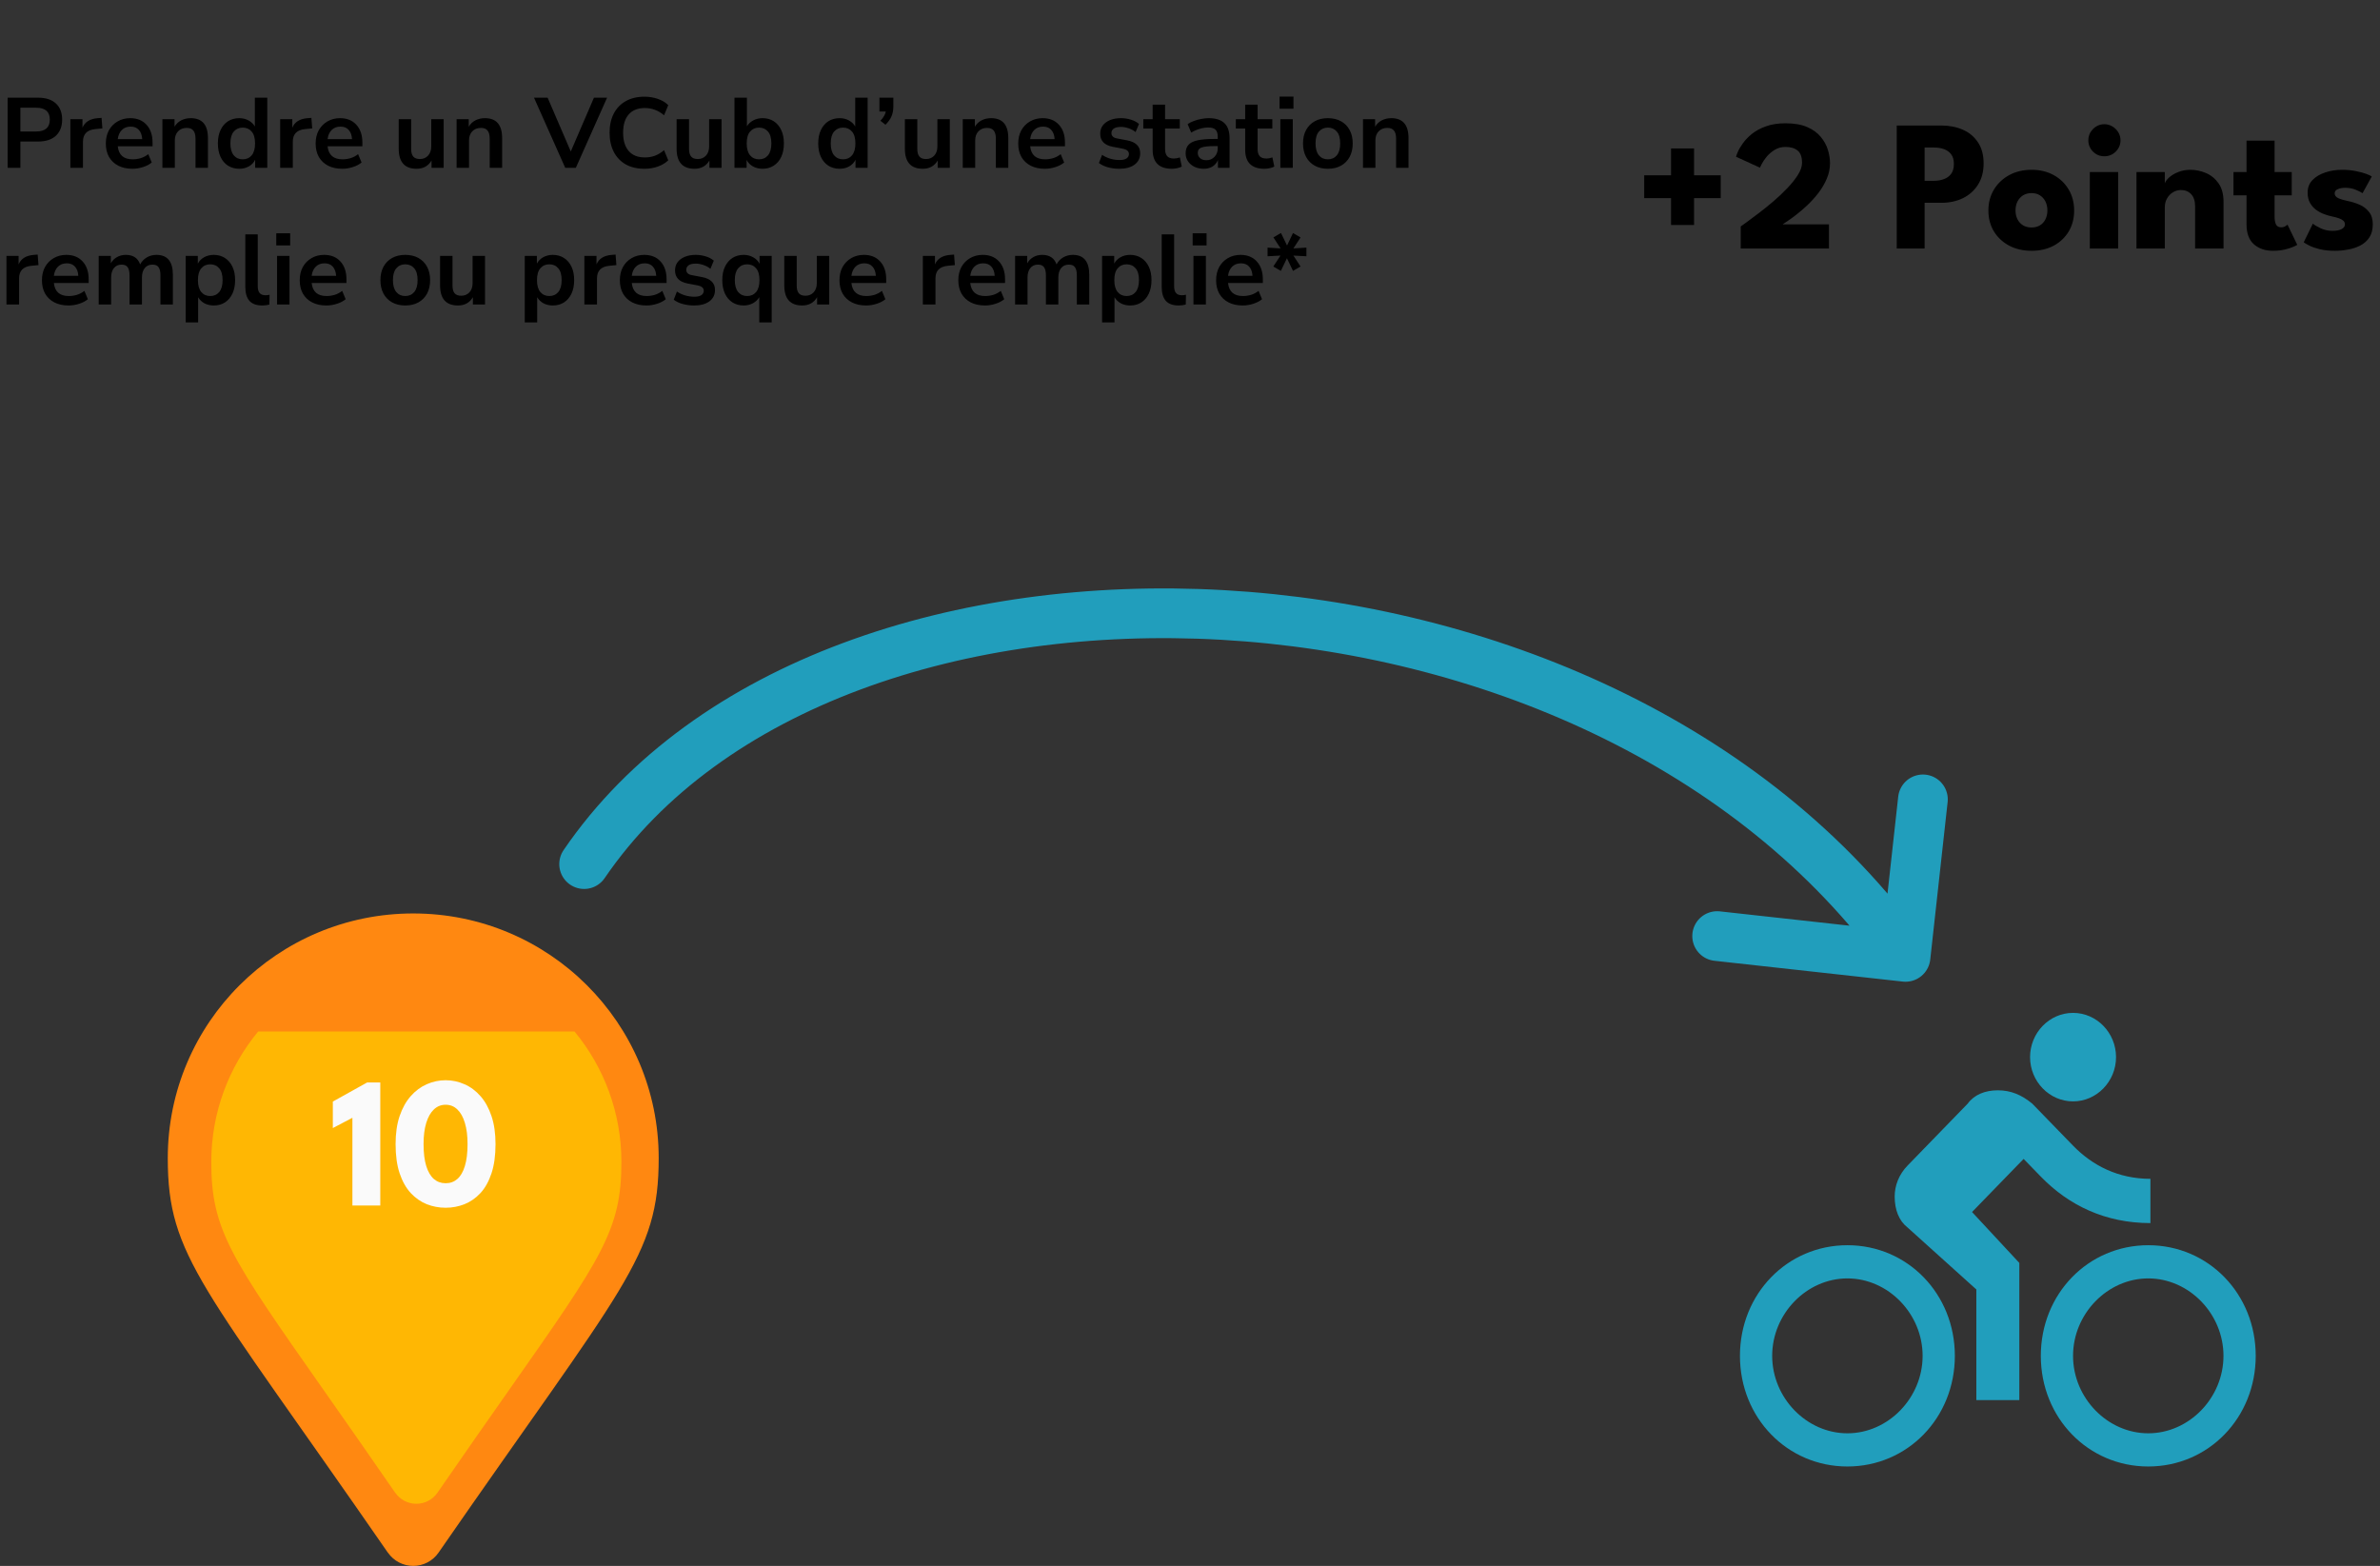 <svg width="383" height="252" viewBox="0 0 383 252" fill="none" xmlns="http://www.w3.org/2000/svg">
<rect x="0" y="0" width="383" height="252" fill="#333333" stroke="none"/>
<path d="M1.232 27V15.72H6.128C7.365 15.72 8.32 16.029 8.992 16.648C9.664 17.267 10 18.131 10 19.24C10 20.349 9.664 21.219 8.992 21.848C8.32 22.467 7.365 22.776 6.128 22.776H3.28V27H1.232ZM3.28 21.16H5.808C7.28 21.16 8.016 20.52 8.016 19.24C8.016 17.971 7.28 17.336 5.808 17.336H3.28V21.16ZM11.321 27V19.176H13.273V20.552C13.657 19.624 14.479 19.112 15.737 19.016L16.345 18.968L16.473 20.664L15.321 20.776C14.009 20.904 13.353 21.576 13.353 22.792V27H11.321ZM21.318 27.16C20.433 27.16 19.67 26.995 19.03 26.664C18.39 26.333 17.894 25.864 17.542 25.256C17.201 24.648 17.03 23.928 17.03 23.096C17.03 22.285 17.195 21.576 17.526 20.968C17.867 20.36 18.331 19.885 18.918 19.544C19.515 19.192 20.192 19.016 20.95 19.016C22.059 19.016 22.934 19.368 23.574 20.072C24.224 20.776 24.55 21.736 24.55 22.952V23.544H18.95C19.099 24.941 19.899 25.64 21.35 25.64C21.787 25.64 22.224 25.576 22.662 25.448C23.099 25.309 23.499 25.096 23.862 24.808L24.422 26.152C24.049 26.461 23.579 26.707 23.014 26.888C22.448 27.069 21.883 27.16 21.318 27.16ZM21.03 20.376C20.443 20.376 19.968 20.557 19.606 20.92C19.243 21.283 19.024 21.773 18.95 22.392H22.886C22.843 21.741 22.662 21.245 22.342 20.904C22.032 20.552 21.595 20.376 21.03 20.376ZM26.134 27V19.176H28.086V20.392C28.352 19.944 28.71 19.603 29.158 19.368C29.616 19.133 30.128 19.016 30.694 19.016C32.539 19.016 33.462 20.088 33.462 22.232V27H31.462V22.328C31.462 21.72 31.344 21.277 31.11 21C30.886 20.723 30.534 20.584 30.054 20.584C29.467 20.584 28.998 20.771 28.646 21.144C28.304 21.507 28.134 21.992 28.134 22.6V27H26.134ZM38.501 27.16C37.819 27.16 37.216 26.995 36.693 26.664C36.181 26.333 35.781 25.864 35.493 25.256C35.205 24.637 35.061 23.912 35.061 23.08C35.061 22.237 35.205 21.517 35.493 20.92C35.781 20.312 36.181 19.843 36.693 19.512C37.216 19.181 37.819 19.016 38.501 19.016C39.056 19.016 39.557 19.139 40.005 19.384C40.453 19.629 40.789 19.955 41.013 20.36V15.72H43.013V27H41.061V25.704C40.848 26.152 40.512 26.509 40.053 26.776C39.594 27.032 39.077 27.16 38.501 27.16ZM39.061 25.64C39.658 25.64 40.139 25.427 40.501 25C40.864 24.563 41.045 23.923 41.045 23.08C41.045 22.227 40.864 21.592 40.501 21.176C40.139 20.749 39.658 20.536 39.061 20.536C38.464 20.536 37.984 20.749 37.621 21.176C37.258 21.592 37.077 22.227 37.077 23.08C37.077 23.923 37.258 24.563 37.621 25C37.984 25.427 38.464 25.64 39.061 25.64ZM45.087 27V19.176H47.039V20.552C47.423 19.624 48.244 19.112 49.503 19.016L50.111 18.968L50.239 20.664L49.087 20.776C47.775 20.904 47.119 21.576 47.119 22.792V27H45.087ZM55.084 27.16C54.198 27.16 53.435 26.995 52.795 26.664C52.156 26.333 51.66 25.864 51.307 25.256C50.966 24.648 50.795 23.928 50.795 23.096C50.795 22.285 50.961 21.576 51.291 20.968C51.633 20.36 52.097 19.885 52.684 19.544C53.281 19.192 53.958 19.016 54.715 19.016C55.825 19.016 56.7 19.368 57.34 20.072C57.99 20.776 58.316 21.736 58.316 22.952V23.544H52.715C52.865 24.941 53.665 25.64 55.115 25.64C55.553 25.64 55.99 25.576 56.428 25.448C56.865 25.309 57.265 25.096 57.627 24.808L58.188 26.152C57.814 26.461 57.345 26.707 56.779 26.888C56.214 27.069 55.649 27.16 55.084 27.16ZM54.795 20.376C54.209 20.376 53.734 20.557 53.371 20.92C53.009 21.283 52.79 21.773 52.715 22.392H56.651C56.609 21.741 56.428 21.245 56.108 20.904C55.798 20.552 55.361 20.376 54.795 20.376ZM67.044 27.16C65.124 27.16 64.164 26.083 64.164 23.928V19.176H66.164V23.96C66.164 24.515 66.276 24.925 66.5 25.192C66.724 25.459 67.081 25.592 67.572 25.592C68.105 25.592 68.543 25.411 68.884 25.048C69.225 24.675 69.396 24.184 69.396 23.576V19.176H71.396V27H69.444V25.832C68.921 26.717 68.121 27.16 67.044 27.16ZM73.478 27V19.176H75.43V20.392C75.696 19.944 76.053 19.603 76.501 19.368C76.96 19.133 77.472 19.016 78.037 19.016C79.883 19.016 80.805 20.088 80.805 22.232V27H78.805V22.328C78.805 21.72 78.688 21.277 78.454 21C78.23 20.723 77.877 20.584 77.397 20.584C76.811 20.584 76.341 20.771 75.99 21.144C75.648 21.507 75.478 21.992 75.478 22.6V27H73.478ZM90.957 27L85.933 15.72H88.125L91.853 24.376L95.581 15.72H97.693L92.669 27H90.957ZM103.714 27.16C102.541 27.16 101.533 26.925 100.69 26.456C99.858 25.976 99.218 25.304 98.77 24.44C98.322 23.565 98.098 22.536 98.098 21.352C98.098 20.168 98.322 19.144 98.77 18.28C99.218 17.416 99.858 16.749 100.69 16.28C101.533 15.8 102.541 15.56 103.714 15.56C104.472 15.56 105.186 15.677 105.858 15.912C106.541 16.147 107.101 16.483 107.538 16.92L106.866 18.552C106.386 18.147 105.896 17.853 105.394 17.672C104.893 17.48 104.354 17.384 103.778 17.384C102.637 17.384 101.768 17.731 101.17 18.424C100.573 19.107 100.274 20.083 100.274 21.352C100.274 22.621 100.573 23.603 101.17 24.296C101.768 24.989 102.637 25.336 103.778 25.336C104.354 25.336 104.893 25.245 105.394 25.064C105.896 24.872 106.386 24.573 106.866 24.168L107.538 25.8C107.101 26.227 106.541 26.563 105.858 26.808C105.186 27.043 104.472 27.16 103.714 27.16ZM111.763 27.16C109.843 27.16 108.883 26.083 108.883 23.928V19.176H110.883V23.96C110.883 24.515 110.995 24.925 111.219 25.192C111.443 25.459 111.8 25.592 112.291 25.592C112.824 25.592 113.261 25.411 113.603 25.048C113.944 24.675 114.115 24.184 114.115 23.576V19.176H116.115V27H114.163V25.832C113.64 26.717 112.84 27.16 111.763 27.16ZM122.708 27.16C122.132 27.16 121.615 27.032 121.156 26.776C120.708 26.52 120.372 26.173 120.148 25.736V27H118.196V15.72H120.196V20.328C120.431 19.933 120.767 19.619 121.204 19.384C121.652 19.139 122.154 19.016 122.708 19.016C123.402 19.016 124.004 19.181 124.516 19.512C125.028 19.843 125.428 20.312 125.716 20.92C126.004 21.517 126.148 22.237 126.148 23.08C126.148 23.912 126.004 24.637 125.716 25.256C125.428 25.864 125.023 26.333 124.5 26.664C123.988 26.995 123.391 27.16 122.708 27.16ZM122.148 25.64C122.746 25.64 123.226 25.427 123.588 25C123.951 24.563 124.132 23.923 124.132 23.08C124.132 22.227 123.951 21.592 123.588 21.176C123.226 20.749 122.746 20.536 122.148 20.536C121.551 20.536 121.071 20.749 120.708 21.176C120.346 21.592 120.164 22.227 120.164 23.08C120.164 23.923 120.346 24.563 120.708 25C121.071 25.427 121.551 25.64 122.148 25.64ZM135.111 27.16C134.428 27.16 133.825 26.995 133.303 26.664C132.791 26.333 132.391 25.864 132.103 25.256C131.815 24.637 131.671 23.912 131.671 23.08C131.671 22.237 131.815 21.517 132.103 20.92C132.391 20.312 132.791 19.843 133.303 19.512C133.825 19.181 134.428 19.016 135.111 19.016C135.665 19.016 136.167 19.139 136.615 19.384C137.063 19.629 137.399 19.955 137.623 20.36V15.72H139.623V27H137.671V25.704C137.457 26.152 137.121 26.509 136.663 26.776C136.204 27.032 135.687 27.16 135.111 27.16ZM135.671 25.64C136.268 25.64 136.748 25.427 137.111 25C137.473 24.563 137.655 23.923 137.655 23.08C137.655 22.227 137.473 21.592 137.111 21.176C136.748 20.749 136.268 20.536 135.671 20.536C135.073 20.536 134.593 20.749 134.231 21.176C133.868 21.592 133.687 22.227 133.687 23.08C133.687 23.923 133.868 24.563 134.231 25C134.593 25.427 135.073 25.64 135.671 25.64ZM142.496 20.072L141.68 19.432C142.171 18.92 142.459 18.424 142.544 17.944H141.52V15.72H143.76V17.176C143.76 17.731 143.664 18.237 143.472 18.696C143.291 19.144 142.966 19.603 142.496 20.072ZM148.497 27.16C146.577 27.16 145.617 26.083 145.617 23.928V19.176H147.617V23.96C147.617 24.515 147.729 24.925 147.953 25.192C148.177 25.459 148.534 25.592 149.025 25.592C149.558 25.592 149.996 25.411 150.337 25.048C150.678 24.675 150.849 24.184 150.849 23.576V19.176H152.849V27H150.897V25.832C150.374 26.717 149.574 27.16 148.497 27.16ZM154.931 27V19.176H156.883V20.392C157.149 19.944 157.507 19.603 157.955 19.368C158.413 19.133 158.925 19.016 159.491 19.016C161.336 19.016 162.259 20.088 162.259 22.232V27H160.259V22.328C160.259 21.72 160.141 21.277 159.907 21C159.683 20.723 159.331 20.584 158.851 20.584C158.264 20.584 157.795 20.771 157.443 21.144C157.101 21.507 156.931 21.992 156.931 22.6V27H154.931ZM168.146 27.16C167.261 27.16 166.498 26.995 165.858 26.664C165.218 26.333 164.722 25.864 164.37 25.256C164.029 24.648 163.858 23.928 163.858 23.096C163.858 22.285 164.023 21.576 164.354 20.968C164.695 20.36 165.159 19.885 165.746 19.544C166.343 19.192 167.021 19.016 167.778 19.016C168.887 19.016 169.762 19.368 170.402 20.072C171.053 20.776 171.378 21.736 171.378 22.952V23.544H165.778C165.927 24.941 166.727 25.64 168.178 25.64C168.615 25.64 169.053 25.576 169.49 25.448C169.927 25.309 170.327 25.096 170.69 24.808L171.25 26.152C170.877 26.461 170.407 26.707 169.842 26.888C169.277 27.069 168.711 27.16 168.146 27.16ZM167.858 20.376C167.271 20.376 166.797 20.557 166.434 20.92C166.071 21.283 165.853 21.773 165.778 22.392H169.714C169.671 21.741 169.49 21.245 169.17 20.904C168.861 20.552 168.423 20.376 167.858 20.376ZM180.138 27.16C179.477 27.16 178.858 27.08 178.282 26.92C177.706 26.76 177.226 26.531 176.842 26.232L177.354 24.92C177.749 25.187 178.192 25.395 178.682 25.544C179.173 25.683 179.664 25.752 180.154 25.752C180.666 25.752 181.045 25.667 181.29 25.496C181.546 25.315 181.674 25.08 181.674 24.792C181.674 24.344 181.344 24.056 180.682 23.928L179.082 23.624C177.728 23.368 177.05 22.664 177.05 21.512C177.05 21 177.189 20.557 177.466 20.184C177.754 19.811 178.149 19.523 178.65 19.32C179.152 19.117 179.728 19.016 180.378 19.016C180.933 19.016 181.466 19.096 181.978 19.256C182.49 19.405 182.928 19.635 183.29 19.944L182.746 21.256C182.437 21 182.064 20.797 181.626 20.648C181.2 20.499 180.789 20.424 180.394 20.424C179.872 20.424 179.482 20.515 179.226 20.696C178.981 20.877 178.858 21.117 178.858 21.416C178.858 21.885 179.162 22.173 179.77 22.28L181.37 22.584C182.064 22.712 182.586 22.947 182.938 23.288C183.301 23.629 183.482 24.088 183.482 24.664C183.482 25.443 183.178 26.056 182.57 26.504C181.962 26.941 181.152 27.16 180.138 27.16ZM188.593 27.16C186.523 27.16 185.489 26.136 185.489 24.088V20.68H183.985V19.176H185.489V16.84H187.489V19.176H189.857V20.68H187.489V23.976C187.489 24.488 187.601 24.872 187.825 25.128C188.049 25.384 188.411 25.512 188.913 25.512C189.062 25.512 189.217 25.496 189.377 25.464C189.537 25.421 189.702 25.379 189.873 25.336L190.177 26.808C189.985 26.915 189.739 27 189.441 27.064C189.153 27.128 188.87 27.16 188.593 27.16ZM193.725 27.16C193.16 27.16 192.653 27.053 192.205 26.84C191.768 26.616 191.421 26.317 191.165 25.944C190.92 25.571 190.797 25.149 190.797 24.68C190.797 24.104 190.947 23.651 191.245 23.32C191.544 22.979 192.029 22.733 192.701 22.584C193.373 22.435 194.275 22.36 195.405 22.36H195.965V22.024C195.965 21.491 195.848 21.107 195.613 20.872C195.379 20.637 194.984 20.52 194.429 20.52C193.992 20.52 193.544 20.589 193.085 20.728C192.627 20.856 192.163 21.059 191.693 21.336L191.117 19.976C191.395 19.784 191.72 19.619 192.093 19.48C192.477 19.331 192.877 19.219 193.293 19.144C193.72 19.059 194.12 19.016 194.493 19.016C195.635 19.016 196.483 19.283 197.037 19.816C197.592 20.339 197.869 21.155 197.869 22.264V27H195.997V25.752C195.816 26.189 195.528 26.536 195.133 26.792C194.739 27.037 194.269 27.16 193.725 27.16ZM194.141 25.784C194.664 25.784 195.096 25.603 195.437 25.24C195.789 24.877 195.965 24.419 195.965 23.864V23.512H195.421C194.419 23.512 193.72 23.592 193.325 23.752C192.941 23.901 192.749 24.179 192.749 24.584C192.749 24.936 192.872 25.224 193.117 25.448C193.363 25.672 193.704 25.784 194.141 25.784ZM203.483 27.16C201.414 27.16 200.379 26.136 200.379 24.088V20.68H198.875V19.176H200.379V16.84H202.379V19.176H204.747V20.68H202.379V23.976C202.379 24.488 202.491 24.872 202.715 25.128C202.939 25.384 203.302 25.512 203.803 25.512C203.953 25.512 204.107 25.496 204.267 25.464C204.427 25.421 204.593 25.379 204.763 25.336L205.067 26.808C204.875 26.915 204.63 27 204.331 27.064C204.043 27.128 203.761 27.16 203.483 27.16ZM205.912 17.496V15.544H208.152V17.496H205.912ZM206.04 27V19.176H208.04V27H206.04ZM213.686 27.16C212.875 27.16 212.171 26.995 211.574 26.664C210.977 26.333 210.513 25.864 210.182 25.256C209.851 24.637 209.686 23.912 209.686 23.08C209.686 22.248 209.851 21.528 210.182 20.92C210.513 20.312 210.977 19.843 211.574 19.512C212.171 19.181 212.875 19.016 213.686 19.016C214.497 19.016 215.201 19.181 215.798 19.512C216.395 19.843 216.859 20.312 217.19 20.92C217.521 21.528 217.686 22.248 217.686 23.08C217.686 23.912 217.521 24.637 217.19 25.256C216.859 25.864 216.395 26.333 215.798 26.664C215.201 26.995 214.497 27.16 213.686 27.16ZM213.686 25.64C214.283 25.64 214.763 25.427 215.126 25C215.489 24.563 215.67 23.923 215.67 23.08C215.67 22.227 215.489 21.592 215.126 21.176C214.763 20.749 214.283 20.536 213.686 20.536C213.089 20.536 212.609 20.749 212.246 21.176C211.883 21.592 211.702 22.227 211.702 23.08C211.702 23.923 211.883 24.563 212.246 25C212.609 25.427 213.089 25.64 213.686 25.64ZM219.337 27V19.176H221.289V20.392C221.556 19.944 221.913 19.603 222.361 19.368C222.82 19.133 223.332 19.016 223.897 19.016C225.742 19.016 226.665 20.088 226.665 22.232V27H224.665V22.328C224.665 21.72 224.548 21.277 224.313 21C224.089 20.723 223.737 20.584 223.257 20.584C222.67 20.584 222.201 20.771 221.849 21.144C221.508 21.507 221.337 21.992 221.337 22.6V27H219.337ZM1.04 49V41.176H2.992V42.552C3.376 41.624 4.197 41.112 5.456 41.016L6.064 40.968L6.192 42.664L5.04 42.776C3.728 42.904 3.072 43.576 3.072 44.792V49H1.04ZM11.037 49.16C10.151 49.16 9.389 48.995 8.749 48.664C8.109 48.333 7.613 47.864 7.261 47.256C6.919 46.648 6.749 45.928 6.749 45.096C6.749 44.285 6.914 43.576 7.245 42.968C7.586 42.36 8.05 41.885 8.637 41.544C9.234 41.192 9.911 41.016 10.669 41.016C11.778 41.016 12.653 41.368 13.293 42.072C13.943 42.776 14.269 43.736 14.269 44.952V45.544H8.669C8.818 46.941 9.618 47.64 11.069 47.64C11.506 47.64 11.943 47.576 12.381 47.448C12.818 47.309 13.218 47.096 13.581 46.808L14.141 48.152C13.767 48.461 13.298 48.707 12.733 48.888C12.167 49.069 11.602 49.16 11.037 49.16ZM10.749 42.376C10.162 42.376 9.687 42.557 9.325 42.92C8.962 43.283 8.743 43.773 8.669 44.392H12.605C12.562 43.741 12.381 43.245 12.061 42.904C11.751 42.552 11.314 42.376 10.749 42.376ZM15.884 49V41.176H17.837V42.376C18.071 41.949 18.396 41.619 18.812 41.384C19.229 41.139 19.709 41.016 20.253 41.016C21.426 41.016 22.194 41.528 22.556 42.552C22.802 42.072 23.154 41.699 23.613 41.432C24.071 41.155 24.594 41.016 25.18 41.016C26.941 41.016 27.82 42.088 27.82 44.232V49H25.82V44.312C25.82 43.715 25.719 43.277 25.517 43C25.325 42.723 24.994 42.584 24.524 42.584C24.002 42.584 23.591 42.771 23.293 43.144C22.994 43.507 22.845 44.013 22.845 44.664V49H20.845V44.312C20.845 43.715 20.743 43.277 20.541 43C20.349 42.723 20.023 42.584 19.564 42.584C19.042 42.584 18.631 42.771 18.332 43.144C18.034 43.507 17.884 44.013 17.884 44.664V49H15.884ZM29.884 51.88V41.176H31.836V42.424C32.06 41.997 32.396 41.656 32.844 41.4C33.302 41.144 33.82 41.016 34.396 41.016C35.078 41.016 35.676 41.181 36.188 41.512C36.71 41.843 37.116 42.312 37.404 42.92C37.692 43.517 37.836 44.237 37.836 45.08C37.836 45.912 37.692 46.637 37.404 47.256C37.116 47.864 36.716 48.333 36.204 48.664C35.692 48.995 35.089 49.16 34.396 49.16C33.841 49.16 33.34 49.043 32.892 48.808C32.454 48.563 32.118 48.237 31.884 47.832V51.88H29.884ZM33.836 47.64C34.433 47.64 34.913 47.427 35.276 47C35.638 46.563 35.82 45.923 35.82 45.08C35.82 44.227 35.638 43.592 35.276 43.176C34.913 42.749 34.433 42.536 33.836 42.536C33.238 42.536 32.758 42.749 32.396 43.176C32.033 43.592 31.852 44.227 31.852 45.08C31.852 45.923 32.033 46.563 32.396 47C32.758 47.427 33.238 47.64 33.836 47.64ZM42.197 49.16C41.27 49.16 40.581 48.909 40.133 48.408C39.696 47.896 39.477 47.149 39.477 46.168V37.72H41.477V46.072C41.477 47.032 41.883 47.512 42.694 47.512C42.811 47.512 42.928 47.507 43.045 47.496C43.163 47.485 43.275 47.464 43.382 47.432L43.349 49.016C42.965 49.112 42.581 49.16 42.197 49.16ZM44.459 39.496V37.544H46.699V39.496H44.459ZM44.587 49V41.176H46.587V49H44.587ZM52.521 49.16C51.636 49.16 50.873 48.995 50.233 48.664C49.593 48.333 49.097 47.864 48.745 47.256C48.404 46.648 48.233 45.928 48.233 45.096C48.233 44.285 48.398 43.576 48.729 42.968C49.07 42.36 49.534 41.885 50.121 41.544C50.718 41.192 51.396 41.016 52.153 41.016C53.262 41.016 54.137 41.368 54.777 42.072C55.428 42.776 55.753 43.736 55.753 44.952V45.544H50.153C50.302 46.941 51.102 47.64 52.553 47.64C52.99 47.64 53.428 47.576 53.865 47.448C54.302 47.309 54.702 47.096 55.065 46.808L55.625 48.152C55.252 48.461 54.782 48.707 54.217 48.888C53.652 49.069 53.086 49.16 52.521 49.16ZM52.233 42.376C51.646 42.376 51.172 42.557 50.809 42.92C50.446 43.283 50.228 43.773 50.153 44.392H54.089C54.046 43.741 53.865 43.245 53.545 42.904C53.236 42.552 52.798 42.376 52.233 42.376ZM65.217 49.16C64.407 49.16 63.703 48.995 63.105 48.664C62.508 48.333 62.044 47.864 61.713 47.256C61.383 46.637 61.217 45.912 61.217 45.08C61.217 44.248 61.383 43.528 61.713 42.92C62.044 42.312 62.508 41.843 63.105 41.512C63.703 41.181 64.407 41.016 65.217 41.016C66.028 41.016 66.732 41.181 67.329 41.512C67.927 41.843 68.391 42.312 68.721 42.92C69.052 43.528 69.217 44.248 69.217 45.08C69.217 45.912 69.052 46.637 68.721 47.256C68.391 47.864 67.927 48.333 67.329 48.664C66.732 48.995 66.028 49.16 65.217 49.16ZM65.217 47.64C65.815 47.64 66.295 47.427 66.657 47C67.02 46.563 67.201 45.923 67.201 45.08C67.201 44.227 67.02 43.592 66.657 43.176C66.295 42.749 65.815 42.536 65.217 42.536C64.62 42.536 64.14 42.749 63.777 43.176C63.415 43.592 63.233 44.227 63.233 45.08C63.233 45.923 63.415 46.563 63.777 47C64.14 47.427 64.62 47.64 65.217 47.64ZM73.7 49.16C71.78 49.16 70.82 48.083 70.82 45.928V41.176H72.82V45.96C72.82 46.515 72.932 46.925 73.156 47.192C73.38 47.459 73.737 47.592 74.228 47.592C74.761 47.592 75.199 47.411 75.54 47.048C75.882 46.675 76.052 46.184 76.052 45.576V41.176H78.052V49H76.1V47.832C75.578 48.717 74.778 49.16 73.7 49.16ZM84.446 51.88V41.176H86.398V42.424C86.622 41.997 86.958 41.656 87.406 41.4C87.865 41.144 88.382 41.016 88.958 41.016C89.641 41.016 90.238 41.181 90.75 41.512C91.273 41.843 91.678 42.312 91.966 42.92C92.254 43.517 92.398 44.237 92.398 45.08C92.398 45.912 92.254 46.637 91.966 47.256C91.678 47.864 91.278 48.333 90.766 48.664C90.254 48.995 89.652 49.16 88.958 49.16C88.404 49.16 87.902 49.043 87.454 48.808C87.017 48.563 86.681 48.237 86.446 47.832V51.88H84.446ZM88.398 47.64C88.996 47.64 89.476 47.427 89.838 47C90.201 46.563 90.382 45.923 90.382 45.08C90.382 44.227 90.201 43.592 89.838 43.176C89.476 42.749 88.996 42.536 88.398 42.536C87.801 42.536 87.321 42.749 86.958 43.176C86.596 43.592 86.414 44.227 86.414 45.08C86.414 45.923 86.596 46.563 86.958 47C87.321 47.427 87.801 47.64 88.398 47.64ZM94.04 49V41.176H95.992V42.552C96.376 41.624 97.197 41.112 98.456 41.016L99.064 40.968L99.192 42.664L98.04 42.776C96.728 42.904 96.072 43.576 96.072 44.792V49H94.04ZM104.037 49.16C103.151 49.16 102.389 48.995 101.749 48.664C101.109 48.333 100.613 47.864 100.261 47.256C99.919 46.648 99.749 45.928 99.749 45.096C99.749 44.285 99.914 43.576 100.245 42.968C100.586 42.36 101.05 41.885 101.637 41.544C102.234 41.192 102.911 41.016 103.669 41.016C104.778 41.016 105.653 41.368 106.293 42.072C106.943 42.776 107.269 43.736 107.269 44.952V45.544H101.669C101.818 46.941 102.618 47.64 104.069 47.64C104.506 47.64 104.943 47.576 105.381 47.448C105.818 47.309 106.218 47.096 106.581 46.808L107.141 48.152C106.767 48.461 106.298 48.707 105.733 48.888C105.167 49.069 104.602 49.16 104.037 49.16ZM103.749 42.376C103.162 42.376 102.687 42.557 102.325 42.92C101.962 43.283 101.743 43.773 101.669 44.392H105.605C105.562 43.741 105.381 43.245 105.061 42.904C104.751 42.552 104.314 42.376 103.749 42.376ZM111.717 49.16C111.055 49.16 110.437 49.08 109.861 48.92C109.285 48.76 108.805 48.531 108.421 48.232L108.933 46.92C109.327 47.187 109.77 47.395 110.261 47.544C110.751 47.683 111.242 47.752 111.733 47.752C112.245 47.752 112.623 47.667 112.869 47.496C113.125 47.315 113.253 47.08 113.253 46.792C113.253 46.344 112.922 46.056 112.261 45.928L110.661 45.624C109.306 45.368 108.629 44.664 108.629 43.512C108.629 43 108.767 42.557 109.045 42.184C109.333 41.811 109.727 41.523 110.229 41.32C110.73 41.117 111.306 41.016 111.957 41.016C112.511 41.016 113.045 41.096 113.557 41.256C114.069 41.405 114.506 41.635 114.869 41.944L114.325 43.256C114.015 43 113.642 42.797 113.205 42.648C112.778 42.499 112.367 42.424 111.973 42.424C111.45 42.424 111.061 42.515 110.805 42.696C110.559 42.877 110.437 43.117 110.437 43.416C110.437 43.885 110.741 44.173 111.349 44.28L112.949 44.584C113.642 44.712 114.165 44.947 114.517 45.288C114.879 45.629 115.061 46.088 115.061 46.664C115.061 47.443 114.757 48.056 114.149 48.504C113.541 48.941 112.73 49.16 111.717 49.16ZM122.185 51.88V47.816C121.961 48.221 121.625 48.547 121.177 48.792C120.729 49.037 120.228 49.16 119.673 49.16C118.99 49.16 118.388 48.995 117.865 48.664C117.353 48.333 116.953 47.864 116.665 47.256C116.377 46.637 116.233 45.912 116.233 45.08C116.233 44.237 116.377 43.517 116.665 42.92C116.953 42.312 117.353 41.843 117.865 41.512C118.388 41.181 118.99 41.016 119.673 41.016C120.249 41.016 120.766 41.149 121.225 41.416C121.684 41.672 122.02 42.019 122.233 42.456V41.176H124.185V51.88H122.185ZM120.233 47.64C120.83 47.64 121.31 47.427 121.673 47C122.036 46.563 122.217 45.923 122.217 45.08C122.217 44.227 122.036 43.592 121.673 43.176C121.31 42.749 120.83 42.536 120.233 42.536C119.636 42.536 119.156 42.749 118.793 43.176C118.43 43.592 118.249 44.227 118.249 45.08C118.249 45.923 118.43 46.563 118.793 47C119.156 47.427 119.636 47.64 120.233 47.64ZM129.091 49.16C127.171 49.16 126.211 48.083 126.211 45.928V41.176H128.211V45.96C128.211 46.515 128.323 46.925 128.547 47.192C128.771 47.459 129.128 47.592 129.619 47.592C130.152 47.592 130.589 47.411 130.931 47.048C131.272 46.675 131.443 46.184 131.443 45.576V41.176H133.443V49H131.491V47.832C130.968 48.717 130.168 49.16 129.091 49.16ZM139.38 49.16C138.495 49.16 137.732 48.995 137.092 48.664C136.452 48.333 135.956 47.864 135.604 47.256C135.263 46.648 135.092 45.928 135.092 45.096C135.092 44.285 135.258 43.576 135.588 42.968C135.93 42.36 136.394 41.885 136.98 41.544C137.578 41.192 138.255 41.016 139.012 41.016C140.122 41.016 140.996 41.368 141.636 42.072C142.287 42.776 142.612 43.736 142.612 44.952V45.544H137.012C137.162 46.941 137.962 47.64 139.412 47.64C139.85 47.64 140.287 47.576 140.724 47.448C141.162 47.309 141.562 47.096 141.924 46.808L142.484 48.152C142.111 48.461 141.642 48.707 141.076 48.888C140.511 49.069 139.946 49.16 139.38 49.16ZM139.092 42.376C138.506 42.376 138.031 42.557 137.668 42.92C137.306 43.283 137.087 43.773 137.012 44.392H140.948C140.906 43.741 140.724 43.245 140.404 42.904C140.095 42.552 139.658 42.376 139.092 42.376ZM148.509 49V41.176H150.461V42.552C150.845 41.624 151.666 41.112 152.925 41.016L153.533 40.968L153.661 42.664L152.509 42.776C151.197 42.904 150.541 43.576 150.541 44.792V49H148.509ZM158.505 49.16C157.62 49.16 156.857 48.995 156.217 48.664C155.577 48.333 155.081 47.864 154.729 47.256C154.388 46.648 154.217 45.928 154.217 45.096C154.217 44.285 154.383 43.576 154.713 42.968C155.055 42.36 155.519 41.885 156.105 41.544C156.703 41.192 157.38 41.016 158.137 41.016C159.247 41.016 160.121 41.368 160.761 42.072C161.412 42.776 161.737 43.736 161.737 44.952V45.544H156.137C156.287 46.941 157.087 47.64 158.537 47.64C158.975 47.64 159.412 47.576 159.849 47.448C160.287 47.309 160.687 47.096 161.049 46.808L161.609 48.152C161.236 48.461 160.767 48.707 160.201 48.888C159.636 49.069 159.071 49.16 158.505 49.16ZM158.217 42.376C157.631 42.376 157.156 42.557 156.793 42.92C156.431 43.283 156.212 43.773 156.137 44.392H160.073C160.031 43.741 159.849 43.245 159.529 42.904C159.22 42.552 158.783 42.376 158.217 42.376ZM163.353 49V41.176H165.305V42.376C165.54 41.949 165.865 41.619 166.281 41.384C166.697 41.139 167.177 41.016 167.721 41.016C168.895 41.016 169.663 41.528 170.025 42.552C170.271 42.072 170.623 41.699 171.081 41.432C171.54 41.155 172.063 41.016 172.649 41.016C174.409 41.016 175.289 42.088 175.289 44.232V49H173.289V44.312C173.289 43.715 173.188 43.277 172.985 43C172.793 42.723 172.463 42.584 171.993 42.584C171.471 42.584 171.06 42.771 170.761 43.144C170.463 43.507 170.313 44.013 170.313 44.664V49H168.313V44.312C168.313 43.715 168.212 43.277 168.009 43C167.817 42.723 167.492 42.584 167.033 42.584C166.511 42.584 166.1 42.771 165.801 43.144C165.503 43.507 165.353 44.013 165.353 44.664V49H163.353ZM177.353 51.88V41.176H179.305V42.424C179.529 41.997 179.865 41.656 180.312 41.4C180.771 41.144 181.289 41.016 181.865 41.016C182.547 41.016 183.145 41.181 183.657 41.512C184.179 41.843 184.585 42.312 184.873 42.92C185.161 43.517 185.305 44.237 185.305 45.08C185.305 45.912 185.161 46.637 184.873 47.256C184.585 47.864 184.185 48.333 183.673 48.664C183.161 48.995 182.558 49.16 181.865 49.16C181.31 49.16 180.809 49.043 180.361 48.808C179.923 48.563 179.587 48.237 179.353 47.832V51.88H177.353ZM181.305 47.64C181.902 47.64 182.382 47.427 182.745 47C183.107 46.563 183.289 45.923 183.289 45.08C183.289 44.227 183.107 43.592 182.745 43.176C182.382 42.749 181.902 42.536 181.305 42.536C180.707 42.536 180.227 42.749 179.865 43.176C179.502 43.592 179.321 44.227 179.321 45.08C179.321 45.923 179.502 46.563 179.865 47C180.227 47.427 180.707 47.64 181.305 47.64ZM189.666 49.16C188.738 49.16 188.05 48.909 187.602 48.408C187.165 47.896 186.946 47.149 186.946 46.168V37.72H188.946V46.072C188.946 47.032 189.352 47.512 190.162 47.512C190.28 47.512 190.397 47.507 190.514 47.496C190.632 47.485 190.744 47.464 190.85 47.432L190.818 49.016C190.434 49.112 190.05 49.16 189.666 49.16ZM191.928 39.496V37.544H194.168V39.496H191.928ZM192.056 49V41.176H194.056V49H192.056ZM199.99 49.16C199.104 49.16 198.342 48.995 197.702 48.664C197.062 48.333 196.566 47.864 196.214 47.256C195.872 46.648 195.702 45.928 195.702 45.096C195.702 44.285 195.867 43.576 196.198 42.968C196.539 42.36 197.003 41.885 197.59 41.544C198.187 41.192 198.864 41.016 199.622 41.016C200.731 41.016 201.606 41.368 202.246 42.072C202.896 42.776 203.222 43.736 203.222 44.952V45.544H197.622C197.771 46.941 198.571 47.64 200.022 47.64C200.459 47.64 200.896 47.576 201.334 47.448C201.771 47.309 202.171 47.096 202.534 46.808L203.094 48.152C202.72 48.461 202.251 48.707 201.686 48.888C201.12 49.069 200.555 49.16 199.99 49.16ZM199.702 42.376C199.115 42.376 198.64 42.557 198.278 42.92C197.915 43.283 197.696 43.773 197.622 44.392H201.558C201.515 43.741 201.334 43.245 201.014 42.904C200.704 42.552 200.267 42.376 199.702 42.376ZM206.124 43.592L204.908 42.888L206.06 41.128L203.98 41.24V39.848L206.076 39.976L204.924 38.2L206.14 37.496L207.116 39.512L208.076 37.496L209.292 38.216L208.14 39.976L210.236 39.848V41.24L208.14 41.128L209.292 42.888L208.076 43.592L207.1 41.56L206.124 43.592Z" fill="black"/>
<path d="M272.615 31.885V36.205H268.91V31.885H264.59V28.21H268.91V23.89H272.615V28.21H276.905V31.885H272.615ZM287.323 23.65C286.663 23.65 286.078 23.81 285.568 24.13C285.068 24.44 284.643 24.805 284.293 25.225C283.953 25.645 283.693 26.03 283.513 26.38C283.333 26.72 283.233 26.92 283.213 26.98L279.373 25.225C279.393 25.095 279.488 24.835 279.658 24.445C279.828 24.045 280.098 23.585 280.468 23.065C280.838 22.545 281.323 22.04 281.923 21.55C282.533 21.06 283.283 20.655 284.173 20.335C285.063 20.005 286.113 19.84 287.323 19.84C288.723 19.84 289.883 20.04 290.803 20.44C291.733 20.84 292.463 21.365 292.993 22.015C293.533 22.655 293.918 23.35 294.148 24.1C294.378 24.85 294.493 25.57 294.493 26.26C294.493 27.12 294.318 27.955 293.968 28.765C293.628 29.565 293.183 30.325 292.633 31.045C292.083 31.755 291.493 32.41 290.863 33.01C290.233 33.6 289.628 34.12 289.048 34.57C288.478 35.01 287.993 35.36 287.593 35.62C287.193 35.88 286.953 36.04 286.873 36.1H294.328V40H280.123V36.445C280.273 36.335 280.613 36.09 281.142 35.71C281.673 35.33 282.308 34.855 283.048 34.285C283.798 33.715 284.573 33.09 285.373 32.41C286.183 31.72 286.933 31.01 287.623 30.28C288.323 29.55 288.893 28.835 289.333 28.135C289.773 27.435 289.993 26.79 289.993 26.2C289.993 25.27 289.758 24.615 289.288 24.235C288.828 23.845 288.173 23.65 287.323 23.65ZM305.232 20.2H312.432C313.702 20.2 314.847 20.425 315.867 20.875C316.887 21.315 317.697 21.99 318.297 22.9C318.907 23.8 319.212 24.93 319.212 26.29C319.212 27.64 318.907 28.79 318.297 29.74C317.697 30.68 316.887 31.4 315.867 31.9C314.847 32.39 313.702 32.635 312.432 32.635H309.717V40H305.232V20.2ZM309.717 29.095H311.187C311.797 29.095 312.342 29.005 312.822 28.825C313.312 28.645 313.702 28.36 313.992 27.97C314.282 27.57 314.427 27.045 314.427 26.395C314.427 25.735 314.282 25.215 313.992 24.835C313.702 24.445 313.312 24.165 312.822 23.995C312.342 23.825 311.797 23.74 311.187 23.74H309.717V29.095ZM326.926 40.36C325.576 40.36 324.376 40.085 323.326 39.535C322.286 38.975 321.466 38.21 320.866 37.24C320.276 36.26 319.981 35.14 319.981 33.88C319.981 32.62 320.276 31.5 320.866 30.52C321.466 29.53 322.286 28.75 323.326 28.18C324.376 27.61 325.576 27.325 326.926 27.325C328.276 27.325 329.466 27.61 330.496 28.18C331.526 28.75 332.331 29.53 332.911 30.52C333.491 31.5 333.781 32.62 333.781 33.88C333.781 35.14 333.491 36.26 332.911 37.24C332.331 38.21 331.526 38.975 330.496 39.535C329.466 40.085 328.276 40.36 326.926 40.36ZM326.926 36.61C327.446 36.61 327.896 36.495 328.276 36.265C328.656 36.035 328.951 35.71 329.161 35.29C329.371 34.87 329.476 34.395 329.476 33.865C329.476 33.325 329.371 32.845 329.161 32.425C328.951 32.005 328.656 31.675 328.276 31.435C327.896 31.195 327.446 31.075 326.926 31.075C326.406 31.075 325.951 31.195 325.561 31.435C325.181 31.675 324.881 32.005 324.661 32.425C324.451 32.845 324.346 33.325 324.346 33.865C324.346 34.395 324.451 34.87 324.661 35.29C324.881 35.71 325.181 36.035 325.561 36.265C325.951 36.495 326.406 36.61 326.926 36.61ZM336.305 40V27.685H340.865V40H336.305ZM338.645 25.15C337.925 25.15 337.315 24.9 336.815 24.4C336.315 23.89 336.065 23.285 336.065 22.585C336.065 21.885 336.315 21.28 336.815 20.77C337.325 20.25 337.935 19.99 338.645 19.99C339.115 19.99 339.545 20.11 339.935 20.35C340.325 20.58 340.64 20.89 340.88 21.28C341.12 21.67 341.24 22.105 341.24 22.585C341.24 23.285 340.985 23.89 340.475 24.4C339.965 24.9 339.355 25.15 338.645 25.15ZM352.481 27.325C353.341 27.325 354.181 27.5 355.001 27.85C355.821 28.2 356.496 28.755 357.026 29.515C357.556 30.265 357.821 31.255 357.821 32.485V40H353.246V33.235C353.246 32.355 353.036 31.695 352.616 31.255C352.196 30.805 351.646 30.58 350.966 30.58C350.516 30.58 350.091 30.7 349.691 30.94C349.301 31.17 348.981 31.5 348.731 31.93C348.491 32.35 348.371 32.835 348.371 33.385V40H343.811V27.685H348.371V29.5C348.491 29.17 348.741 28.84 349.121 28.51C349.511 28.17 349.996 27.89 350.576 27.67C351.166 27.44 351.801 27.325 352.481 27.325ZM359.421 27.685H361.521V22.63H366.036V27.685H368.796V31.435H366.036V34.87C366.036 35.38 366.111 35.795 366.261 36.115C366.411 36.425 366.686 36.58 367.086 36.58C367.356 36.58 367.586 36.52 367.776 36.4C367.966 36.28 368.081 36.2 368.121 36.16L369.681 39.4C369.611 39.46 369.391 39.57 369.021 39.73C368.661 39.89 368.201 40.035 367.641 40.165C367.081 40.295 366.456 40.36 365.766 40.36C364.536 40.36 363.521 40.015 362.721 39.325C361.921 38.625 361.521 37.55 361.521 36.1V31.435H359.421V27.685ZM376.889 27.325C377.699 27.325 378.439 27.395 379.109 27.535C379.779 27.665 380.339 27.815 380.789 27.985C381.249 28.155 381.544 28.295 381.674 28.405L380.189 31.09C379.999 30.95 379.644 30.77 379.124 30.55C378.614 30.33 378.044 30.22 377.414 30.22C376.934 30.22 376.529 30.295 376.199 30.445C375.869 30.585 375.704 30.81 375.704 31.12C375.704 31.43 375.884 31.68 376.244 31.87C376.614 32.05 377.144 32.21 377.834 32.35C378.434 32.47 379.044 32.66 379.664 32.92C380.284 33.18 380.799 33.565 381.209 34.075C381.629 34.575 381.839 35.245 381.839 36.085C381.839 36.945 381.654 37.655 381.284 38.215C380.914 38.775 380.424 39.21 379.814 39.52C379.204 39.83 378.544 40.045 377.834 40.165C377.124 40.295 376.434 40.36 375.764 40.36C374.824 40.36 374.004 40.275 373.304 40.105C372.614 39.935 372.054 39.74 371.624 39.52C371.194 39.3 370.894 39.125 370.724 38.995L372.194 35.995C372.454 36.215 372.879 36.465 373.469 36.745C374.059 37.015 374.684 37.15 375.344 37.15C375.984 37.15 376.479 37.055 376.829 36.865C377.179 36.675 377.354 36.425 377.354 36.115C377.354 35.865 377.269 35.665 377.099 35.515C376.929 35.365 376.689 35.235 376.379 35.125C376.069 35.015 375.694 34.915 375.254 34.825C374.854 34.745 374.429 34.62 373.979 34.45C373.529 34.28 373.104 34.05 372.704 33.76C372.304 33.46 371.979 33.085 371.729 32.635C371.479 32.185 371.354 31.64 371.354 31C371.354 30.18 371.619 29.5 372.149 28.96C372.679 28.42 373.364 28.015 374.204 27.745C375.044 27.465 375.939 27.325 376.889 27.325Z" fill="black"/>
<path d="M333.604 177.244C337.408 177.244 340.521 174.039 340.521 170.122C340.521 166.205 337.408 163 333.604 163C329.8 163 326.687 166.205 326.687 170.122C326.687 174.039 329.8 177.244 333.604 177.244ZM297.292 200.39C287.608 200.39 280 208.224 280 218.195C280 228.166 287.608 236 297.292 236C306.975 236 314.583 228.166 314.583 218.195C314.583 208.224 306.975 200.39 297.292 200.39ZM297.292 230.659C290.721 230.659 285.187 224.961 285.187 218.195C285.187 211.429 290.721 205.732 297.292 205.732C303.862 205.732 309.396 211.429 309.396 218.195C309.396 224.961 303.862 230.659 297.292 230.659ZM317.35 195.049L325.65 186.502L328.417 189.351C332.912 193.98 338.792 196.829 346.054 196.829V189.707C340.867 189.707 336.717 187.571 333.604 184.366L327.033 177.6C325.304 176.176 323.575 175.463 321.5 175.463C319.425 175.463 317.696 176.176 316.658 177.6L306.975 187.571C305.592 188.995 304.9 190.776 304.9 192.556C304.9 194.693 305.592 196.473 306.975 197.541L318.042 207.512V225.317H324.958V203.239L317.35 195.049ZM345.708 200.39C336.025 200.39 328.417 208.224 328.417 218.195C328.417 228.166 336.025 236 345.708 236C355.392 236 363 228.166 363 218.195C363 208.224 355.392 200.39 345.708 200.39ZM345.708 230.659C339.137 230.659 333.604 224.961 333.604 218.195C333.604 211.429 339.137 205.732 345.708 205.732C352.279 205.732 357.812 211.429 357.812 218.195C357.812 224.961 352.279 230.659 345.708 230.659Z" fill="#219EBC"/>
<g clip-path="url(#clip0_650_2997)">
<path d="M62.44 249.9C32.548 206.684 27 202.252 27 186.375C27 164.627 44.683 147 66.5 147C88.317 147 106 164.627 106 186.375C106 202.252 100.452 206.675 70.56 249.882C70.106 250.534 69.501 251.067 68.796 251.435C68.091 251.804 67.307 251.997 66.511 251.999C65.715 252.001 64.931 251.811 64.224 251.445C63.518 251.08 62.91 250.55 62.453 249.9L62.445 249.882L62.44 249.9Z" fill="#FF8811"/>
</g>
<path fill-rule="evenodd" clip-rule="evenodd" d="M41.542 166C36.83 171.705 34 179.022 34 187C34 197.932 37.128 202.39 52.091 223.715C55.342 228.348 59.151 233.776 63.608 240.241L63.612 240.226L63.619 240.241C64.001 240.785 64.508 241.23 65.099 241.536C65.689 241.842 66.344 242.001 67.009 242C67.674 241.999 68.329 241.837 68.918 241.528C69.507 241.219 70.012 240.772 70.392 240.226C74.856 233.753 78.67 228.318 81.924 223.682C96.874 202.382 100 197.928 100 187C100 179.022 97.17 171.705 92.458 166H41.542Z" fill="#FFB703"/>
<path d="M56.711 179.885L53.561 181.535V177.275L59.081 174.2H61.196V194H56.711V179.885ZM63.661 184.115C63.661 182.395 63.876 180.895 64.306 179.615C64.746 178.325 65.341 177.255 66.091 176.405C66.851 175.545 67.711 174.905 68.671 174.485C69.641 174.055 70.656 173.84 71.716 173.84C72.776 173.84 73.786 174.055 74.746 174.485C75.716 174.905 76.576 175.545 77.326 176.405C78.076 177.255 78.666 178.325 79.096 179.615C79.526 180.895 79.741 182.395 79.741 184.115C79.741 185.945 79.526 187.51 79.096 188.81C78.666 190.11 78.076 191.17 77.326 191.99C76.576 192.8 75.716 193.4 74.746 193.79C73.786 194.17 72.776 194.36 71.716 194.36C70.656 194.36 69.641 194.17 68.671 193.79C67.711 193.4 66.851 192.8 66.091 191.99C65.341 191.17 64.746 190.11 64.306 188.81C63.876 187.51 63.661 185.945 63.661 184.115ZM68.161 184.115C68.161 185.545 68.306 186.725 68.596 187.655C68.886 188.585 69.296 189.28 69.826 189.74C70.356 190.19 70.986 190.415 71.716 190.415C72.446 190.415 73.071 190.19 73.591 189.74C74.121 189.28 74.526 188.585 74.806 187.655C75.096 186.715 75.241 185.535 75.241 184.115C75.241 182.775 75.096 181.635 74.806 180.695C74.526 179.755 74.121 179.035 73.591 178.535C73.071 178.035 72.446 177.785 71.716 177.785C70.986 177.785 70.356 178.035 69.826 178.535C69.296 179.035 68.886 179.755 68.596 180.695C68.306 181.635 68.161 182.775 68.161 184.115Z" fill="#FAFAFA"/>
<path d="M94 139.057C133.606 81.054 257.403 85.167 306.646 153.988M306.646 153.988L276.331 150.64M306.646 153.988L309.445 128.642" stroke="#219EBC" stroke-width="8" stroke-linecap="round"/>
<defs>
<clipPath id="clip0_650_2997">
<rect width="79" height="105" fill="white" transform="translate(27 147)"/>
</clipPath>
</defs>
</svg>
